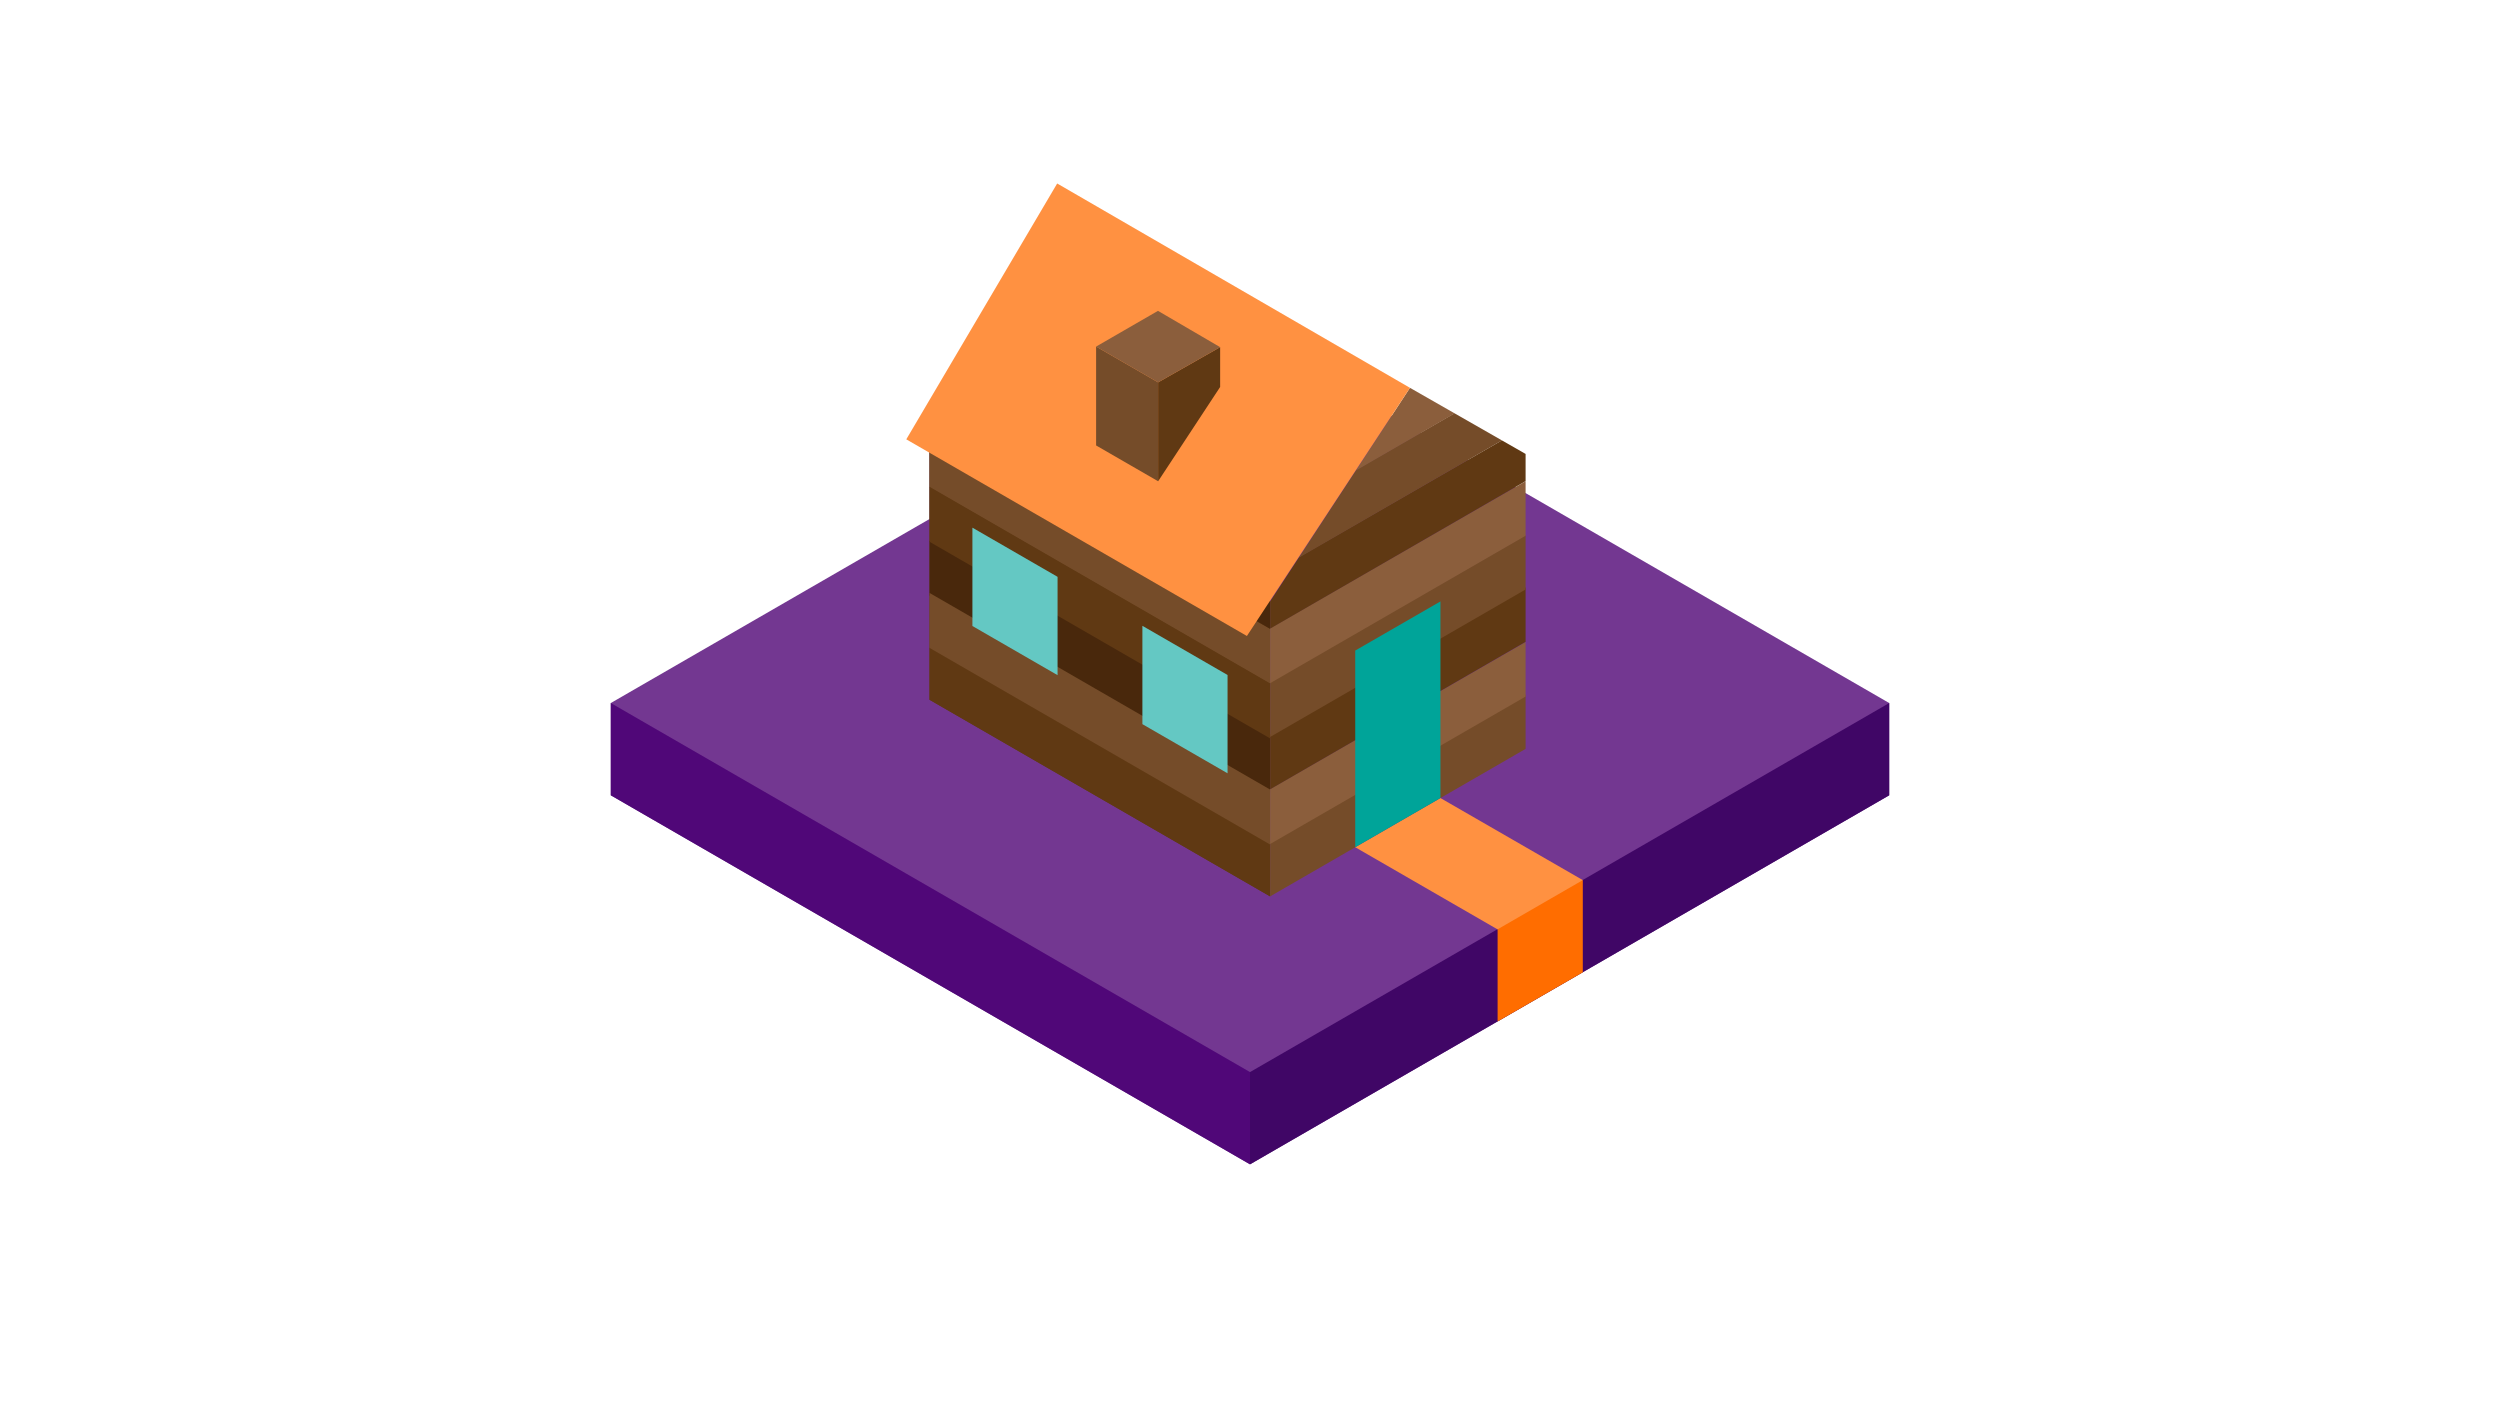 <svg id="Layer_1" data-name="Layer 1" xmlns="http://www.w3.org/2000/svg" xmlns:xlink="http://www.w3.org/1999/xlink" viewBox="0 0 1920 1080"><defs><style>.cls-1{fill:none;}.cls-2{fill:#733791;}.cls-3{fill:#500778;}.cls-4{fill:#400666;}.cls-5{fill:#603913;}.cls-6{clip-path:url(#clip-path);}.cls-7{fill:#49280c;}.cls-8{fill:#754c29;}.cls-9{clip-path:url(#clip-path-2);}.cls-10{fill:#8b5e3c;}.cls-11{fill:#ff9141;}.cls-12{fill:#64c8c3;}.cls-13{fill:#ff6d00;}.cls-14{fill:#00a499;}</style><clipPath id="clip-path"><polygon class="cls-1" points="975.46 688.44 713.87 537.41 713.87 310.86 975.46 461.89 975.46 688.44"/></clipPath><clipPath id="clip-path-2"><polygon class="cls-1" points="1082.85 297.85 975.46 461.87 975.46 688.42 1171.66 575.14 1171.66 348.62 1082.85 297.85"/></clipPath></defs><title>ilustracoes_caixa_am5SVG</title><polygon class="cls-2" points="960 256.5 469.09 539.93 469.09 610.79 960 894.21 1450.91 610.79 1450.91 539.93 960 256.5"/><polygon class="cls-3" points="960 894.21 469.09 610.79 469.09 539.93 960 823.36 960 894.21"/><polygon class="cls-4" points="960 894.21 1450.91 610.79 1450.91 539.93 960 823.36 960 894.21"/><polygon class="cls-2" points="975.46 688.44 713.87 537.41 713.87 310.86 975.46 461.89 975.46 688.44"/><polygon class="cls-5" points="975.46 688.44 713.87 537.41 713.87 310.86 975.46 461.89 975.46 688.44"/><g class="cls-6"><polygon class="cls-5" points="975.46 688.44 713.87 537.41 713.87 497.23 975.46 648.26 975.46 688.44"/><polygon class="cls-7" points="975.46 608.44 713.87 457.41 713.87 415.2 975.46 566.23 975.46 608.44"/><polygon class="cls-8" points="975.46 525.27 713.87 374.24 713.87 332.03 975.46 483.06 975.46 525.27"/><polygon class="cls-7" points="975.46 482.94 713.87 331.91 713.87 289.7 975.46 440.73 975.46 482.94"/><polygon class="cls-8" points="975.46 648.61 713.87 497.57 713.87 455.37 975.46 606.4 975.46 648.61"/><polygon class="cls-5" points="975.46 567.11 713.87 416.07 713.87 373.87 975.46 524.9 975.46 567.11"/></g><g class="cls-9"><polygon class="cls-8" points="975.46 688.42 1171.66 575.14 1171.66 533.35 975.46 646.23 975.46 688.42"/><polygon class="cls-10" points="975.46 648.2 1171.66 534.93 1171.66 493.13 975.46 606.02 975.46 648.2"/><polygon class="cls-5" points="975.46 606.2 1171.66 492.93 1171.66 451.13 975.46 564.02 975.46 606.2"/><polygon class="cls-8" points="975.46 565.98 1171.66 452.7 1171.66 410.91 975.46 523.79 975.46 565.98"/><polygon class="cls-10" points="975.46 524.68 1171.66 411.41 1171.66 369.61 975.46 482.49 975.46 524.68"/><polygon class="cls-5" points="975.46 482.79 1171.66 369.51 1171.66 327.72 975.46 440.6 975.46 482.79"/><polygon class="cls-8" points="975.46 441.02 1171.66 327.75 1171.66 285.95 975.46 398.83 975.46 441.02"/><polygon class="cls-10" points="975.46 399.35 1171.66 286.08 1171.66 244.28 975.46 357.17 975.46 399.35"/></g><polygon class="cls-11" points="696.03 337.41 811.91 140.92 1082.85 297.85 957.62 488.44 696.03 337.41"/><polygon class="cls-12" points="877.36 480.63 877.36 556.15 942.76 593.9 942.76 518.39 877.36 480.63"/><polygon class="cls-12" points="746.81 405.25 746.81 480.77 812.21 518.53 812.21 443.01 746.81 405.25"/><polygon class="cls-8" points="889.44 369.61 889.44 293.66 841.81 266.16 841.81 342.11 889.44 369.61"/><polygon class="cls-5" points="937.07 266.62 889.44 293.66 889.44 369.61 937.07 297.2 937.07 266.62"/><polygon class="cls-10" points="841.81 266.16 889.44 293.66 937.07 266.62 889.32 238.73 841.81 266.16"/><polygon class="cls-11" points="1106.26 612.9 1040.82 650.68 1171.66 726.2 1215.59 675.92 1106.26 612.9"/><polygon class="cls-13" points="1150.16 784.51 1150.16 713.7 1215.59 675.92 1215.59 746.77 1150.16 784.51"/><polygon class="cls-14" points="1040.82 650.68 1040.82 499.63 1106.26 461.89 1106.26 612.9 1040.82 650.68"/></svg>
